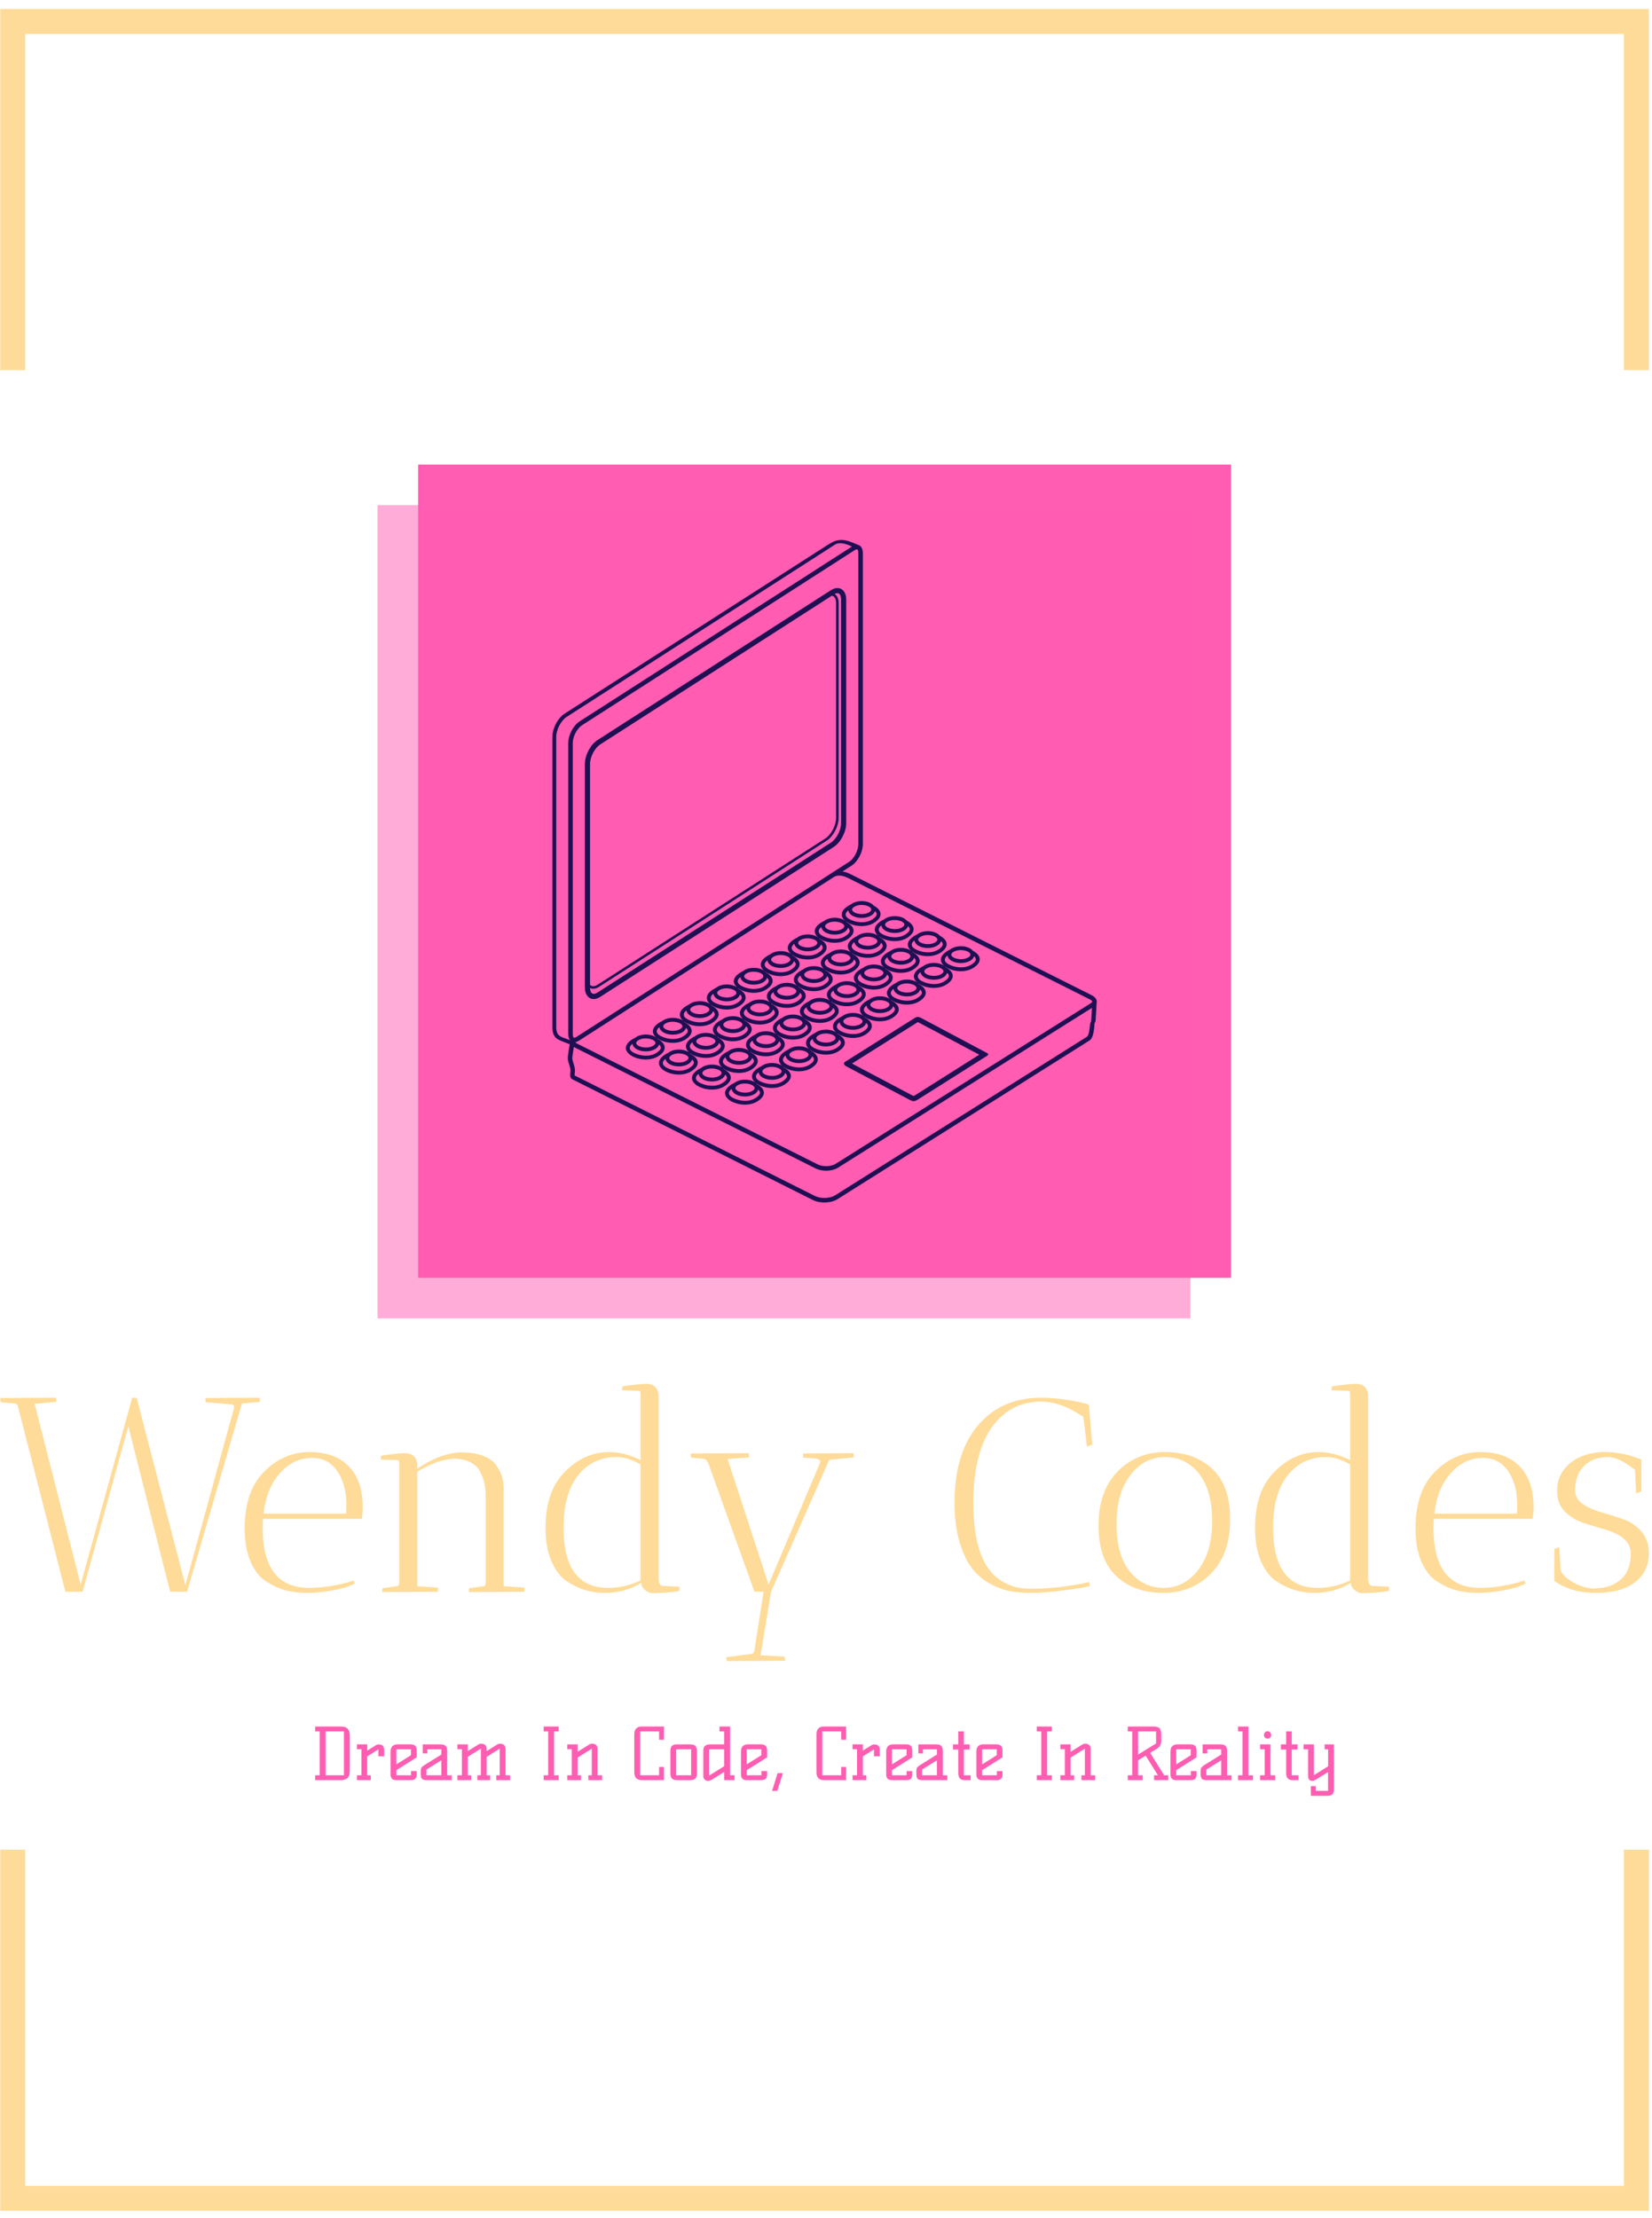 <svg xmlns="http://www.w3.org/2000/svg" version="1.1" xmlns:xlink="http://www.w3.org/1999/xlink" xmlns:svgjs="http://svgjs.dev/svgjs" width="1000" height="1342" viewBox="0 0 1000 1342"><g transform="matrix(1,0,0,1,-0.875,0.543)"><svg viewBox="0 0 184 247" data-background-color="#1f0f53" preserveAspectRatio="xMidYMid meet" height="1342" width="1000" xmlns="http://www.w3.org/2000/svg" xmlns:xlink="http://www.w3.org/1999/xlink"><g id="tight-bounds" transform="matrix(1,0,0,1,0.161,-0.1)"><svg viewBox="0 0 183.678 247.2" height="247.2" width="183.678"><g><svg></svg></g><g><svg viewBox="0 0 183.678 247.2" height="247.2" width="183.678"><g transform="matrix(1,0,0,1,0,47.215)"><svg viewBox="0 0 183.678 152.77" height="152.77" width="183.678"><g><svg viewBox="0 0 244.431 203.3" height="152.77" width="183.678"><g transform="matrix(1,0,0,1,0,142.252)"><svg viewBox="0 0 244.431 61.047" height="61.047" width="244.431"><g id="textblocktransform"><svg viewBox="0 0 244.431 61.047" height="61.047" width="244.431" id="textblock"><g><svg viewBox="0 0 244.431 41.081" height="41.081" width="244.431"><g transform="matrix(1,0,0,1,0,0)"><svg width="244.431" viewBox="0.75 -37.5 297.48 50" height="41.081" data-palette-color="#ffdb99"><path d="M0.75-34.95L10.8-35Q10.8-34.95 10.85-34.25L10.85-34.25 6.95-33.9 15.25-1.3 24.55-35 25.3-35 25.15-34.6 25.35-35 34.15-1.2 42.95-33.25Q42.95-33.75 42.5-33.8L42.5-33.8 37.8-34.2 37.75-34.95 47.55-35Q47.55-34.95 47.6-34.25L47.6-34.25 44.35-33.95 34.45 0 31.4 0 23.85-29.85 15.6 0 12.5 0 3.9-33.55Q3.75-33.9 3.4-33.95L3.4-33.95 0.8-34.2 0.75-34.95ZM48.1-11.5L48.1-11.5Q48.1-0.7 56.5-0.7L56.5-0.7Q58.7-0.7 61.2-1.18 63.7-1.65 64.4-2.05L64.4-2.05 64.75-1.55Q63.6-0.8 60.97-0.3 58.35 0.2 56.17 0.2 54 0.2 52.27-0.25 50.55-0.7 48.75-1.85 46.95-3 45.9-5.45 44.85-7.9 44.85-11.45L44.85-11.45Q44.85-18.05 48.25-21.55L48.25-21.55Q51.8-25.2 56.5-25.2 61.2-25.2 63.67-22.6 66.15-20 66.15-15.3L66.15-15.3Q66.15-14.3 66-13.15L66-13.15 48.15-13.15Q48.1-12.6 48.1-11.5ZM63.2-15.65L63.2-15.65Q63.2-19.4 61.55-21.78 59.9-24.15 57.05-24.15L57.05-24.15Q53.35-24.15 50.8-20.9L50.8-20.9Q48.75-18.35 48.25-14.1L48.25-14.1 63.15-14.1Q63.2-14.65 63.2-15.65ZM79.7 0L69.65 0.05 69.7-0.65 72.3-1Q72.75-1.05 72.75-1.7L72.75-1.7 72.75-23.35Q72.65-23.75 72.45-23.75L72.45-23.75 69.4-23.85 69.45-24.55Q72.6-25 73.7-25L73.7-25Q75.7-25 75.95-23.25L75.95-23.25 76-23.25 76-22.2Q80.1-25 83.85-25.15L83.85-25.15Q87.5-25.15 89.4-23.7L89.4-23.7Q90.25-23.05 90.92-21.68 91.6-20.3 91.6-18.4L91.6-18.4 91.6-1 95.35-0.75Q95.35-0.7 95.3 0L95.3 0 85.3 0.05Q85.3-0.4 85.35-0.65L85.35-0.65 87.95-1Q88.35-1.05 88.35-1.7L88.35-1.7 88.35-17.15Q88.35-19.15 87.82-20.55 87.3-21.95 86.65-22.6 86-23.25 85.05-23.6L85.05-23.6Q83.95-24 82.75-24L82.75-24Q79.75-23.95 76-21.65L76-21.65 76-1 79.75-0.75Q79.75-0.7 79.7 0L79.7 0ZM119.54-35.45L119.54-35.45 119.54-2.6Q119.54-1.05 120.34-1.05L120.34-1.05 123.34-0.9 123.29-0.15Q120.89 0.25 118.29 0.25L118.29 0.25Q117.74 0.2 117.12-0.3 116.49-0.8 116.39-1.6L116.39-1.6Q113.54 0.2 109.79 0.2L109.79 0.2Q106.14 0.2 103.04-1.85L103.04-1.85Q101.29-3 100.22-5.48 99.14-7.95 99.14-11.5L99.14-11.5Q99.14-18.05 102.49-21.5L102.49-21.5Q106.04-25.2 110.59-25.2L110.59-25.2Q113.39-25.2 116.29-23.75L116.29-23.75 116.29-35.7Q116.29-36.25 115.99-36.25L115.99-36.25 112.94-36.35 112.99-37.05Q116.14-37.5 117.32-37.5 118.49-37.5 119.02-36.85 119.54-36.2 119.54-35.45ZM110.44-0.7L110.44-0.7Q113.49-0.7 116.29-2.05L116.29-2.05 116.29-22.95Q114.09-24.3 111.94-24.3L111.94-24.3Q107.64-24.3 105.02-21 102.39-17.7 102.39-11.55L102.39-11.55Q102.39-0.7 110.44-0.7ZM142.39 12.45L131.84 12.5 131.74 11.8 136.39 11.2Q136.74 11.15 136.84 10.5L136.84 10.5 138.49 0 136.84 0 128.49-23.25 128.44-23.3Q128.19-23.9 127.64-24L127.64-24 125.39-24.2Q125.34-24.5 125.34-24.95L125.34-24.95 135.84-25Q135.84-24.95 135.89-24.25L135.89-24.25 131.99-23.95 139.39-1.3 148.69-23.3Q148.84-23.6 148.52-23.8 148.19-24 147.84-24.05L147.84-24.05 145.64-24.2Q145.59-24.5 145.59-24.95L145.59-24.95 154.74-25Q154.74-24.95 154.79-24.25L154.79-24.25 150.34-23.8 139.84 0 137.94 11.45 142.29 11.7Q142.39 12.4 142.39 12.45L142.39 12.45ZM188.59-34.3L188.59-34.3Q182.94-34.3 179.63-29.6 176.34-24.9 176.34-16L176.34-16Q176.34-5.2 181.28-2.05L181.28-2.05Q182.78-1.1 184.06-0.83 185.34-0.55 186.88-0.55L186.88-0.55Q191.84-0.55 197.24-1.75L197.24-1.75 197.38-1.05Q196.53-0.75 192.86-0.28 189.19 0.2 186.88 0.2 184.59 0.2 182.88-0.13 181.19-0.45 179.28-1.5 177.38-2.55 176.06-4.28 174.74-6 173.84-9 172.94-12 172.94-16L172.94-16Q172.94-24.85 176.99-29.8L176.99-29.8Q181.24-35 188.59-35L188.59-35Q190.84-35 193.46-34.58 196.09-34.15 197.19-33.75L197.19-33.75 197.78-26.55 196.84-26.2 196.19-31.55Q192.13-34.3 188.59-34.3ZM210.61 0.2Q205.38 0.2 202.16-2.8 198.93-5.8 198.93-11.98 198.93-18.15 202.36-21.68 205.78-25.2 210.98-25.2 216.18-25.2 219.43-22.2 222.68-19.2 222.68-13.03 222.68-6.85 219.26-3.33 215.83 0.2 210.61 0.2ZM210.93-24.3Q207.18-24.3 204.68-21.05 202.18-17.8 202.18-12.23 202.18-6.65 204.56-3.68 206.93-0.7 210.68-0.7 214.43-0.7 216.93-3.95 219.43-7.2 219.43-12.75 219.43-18.3 217.06-21.3 214.68-24.3 210.93-24.3ZM247.58-35.45L247.58-35.45 247.58-2.6Q247.58-1.05 248.38-1.05L248.38-1.05 251.38-0.9 251.33-0.15Q248.93 0.25 246.33 0.25L246.33 0.25Q245.78 0.2 245.16-0.3 244.53-0.8 244.43-1.6L244.43-1.6Q241.58 0.2 237.83 0.2L237.83 0.2Q234.18 0.2 231.08-1.85L231.08-1.85Q229.33-3 228.25-5.48 227.18-7.95 227.18-11.5L227.18-11.5Q227.18-18.05 230.53-21.5L230.53-21.5Q234.08-25.2 238.63-25.2L238.63-25.2Q241.43-25.2 244.33-23.75L244.33-23.75 244.33-35.7Q244.33-36.25 244.03-36.25L244.03-36.25 240.98-36.35 241.03-37.05Q244.18-37.5 245.36-37.5 246.53-37.5 247.06-36.85 247.58-36.2 247.58-35.45ZM238.48-0.7L238.48-0.7Q241.53-0.7 244.33-2.05L244.33-2.05 244.33-22.95Q242.13-24.3 239.98-24.3L239.98-24.3Q235.68-24.3 233.06-21 230.43-17.7 230.43-11.55L230.43-11.55Q230.43-0.7 238.48-0.7ZM259.38-11.5L259.38-11.5Q259.38-0.7 267.78-0.7L267.78-0.7Q269.98-0.7 272.48-1.18 274.98-1.65 275.68-2.05L275.68-2.05 276.03-1.55Q274.88-0.8 272.25-0.3 269.63 0.2 267.45 0.2 265.28 0.2 263.55-0.25 261.83-0.7 260.03-1.85 258.23-3 257.18-5.45 256.13-7.9 256.13-11.45L256.13-11.45Q256.13-18.05 259.53-21.55L259.53-21.55Q263.08-25.2 267.78-25.2 272.48-25.2 274.95-22.6 277.43-20 277.43-15.3L277.43-15.3Q277.43-14.3 277.28-13.15L277.28-13.15 259.43-13.15Q259.38-12.6 259.38-11.5ZM274.48-15.65L274.48-15.65Q274.48-19.4 272.83-21.78 271.18-24.15 268.33-24.15L268.33-24.15Q264.63-24.15 262.08-20.9L262.08-20.9Q260.03-18.35 259.53-14.1L259.53-14.1 274.43-14.1Q274.48-14.65 274.48-15.65ZM288.28-0.6L288.28-0.6Q288.57-0.6 288.88-0.65L288.88-0.65Q291.48-0.7 293.23-2.27 294.98-3.85 294.98-6.9L294.98-6.9Q294.98-9.9 290.28-11.25L290.28-11.25Q288.32-11.8 286.38-12.45 284.43-13.1 283.05-14.5 281.68-15.9 281.68-18.15L281.68-18.15Q281.68-21.35 284.13-23.28 286.57-25.2 290.32-25.2L290.32-25.2Q293.13-25.2 295.98-24.2L295.98-24.2 296.88-23.85 296.88-18.1 295.93-17.75 295.73-22Q292.82-24.3 290.88-24.3L290.88-24.3Q288.13-24.3 286.53-22.68 284.93-21.05 284.93-18.35L284.93-18.35Q284.93-16.8 286.3-15.85 287.68-14.9 289.63-14.35 291.57-13.8 293.53-13.13 295.48-12.45 296.85-10.93 298.23-9.4 298.23-6.95L298.23-6.95Q298.23-3.65 295.75-1.73 293.28 0.2 288.73 0.2 284.18 0.2 281.18-1.95L281.18-1.95 281.18-7.7 282.07-8.05 282.32-3.8Q283.03-2.5 284.85-1.55 286.68-0.6 288.28-0.6Z" opacity="1" transform="matrix(1,0,0,1,0,0)" fill="#ffdb99" class="wordmark-text-0" data-fill-palette-color="primary" id="text-0"></path></svg></g></svg></g><g transform="matrix(1,0,0,1,46.686,50.779)"><svg viewBox="0 0 151.059 10.268" height="10.268" width="151.059"><g transform="matrix(1,0,0,1,0,0)"><svg width="151.059" viewBox="3 -37.5 712.67 48.45" height="10.268" data-palette-color="#ff5db2"><path d="M3-37.5L20.65-37.5Q24.35-37.5 25.78-35.88 27.2-34.25 27.2-30.95L27.2-30.95 27.2-6.55Q27.2-3.1 25.6-1.55 24 0 20.65 0L20.65 0 3 0 3-3.4 6.15-3.4 6.15-34.1 3-34.1 3-37.5ZM23.1-3.4L23.1-34.1 10.25-34.1 10.25-3.4 23.1-3.4ZM47.35-25L47.35-25Q51.25-25 51.25-21.15L51.25-21.15 51.25-16.7 47.2-16.7 47.2-21.55 39.4-16.6 39.4-3.4 41.85-3.4 41.85 0 32.2 0 32.2-3.4 35.35-3.4 35.35-21.65 32.2-21.65 32.2-25.05 39.4-25.05 39.4-20.65 45.55-24.5Q46.35-25 47.35-25ZM55.75-3.65L55.75-20.1Q55.75-25.05 60.9-25.05L60.9-25.05 69.34-25.05Q71.8-25.05 72.9-24.1 74-23.15 74-20.6L74-20.6 74-15.95 59.75-6.95 59.75-3.4 70.05-3.4 70.05-6.3 74-6.3 74-3.65Q74-2.15 73.07-1.07 72.15 0 70 0L70 0 59.75 0Q57.6 0 56.67-1.07 55.75-2.15 55.75-3.65L55.75-3.65ZM59.75-21.6L59.75-11 70-17.45 70-21.6 59.75-21.6ZM95.34-3.4L98.49-3.4 98.49 0 81.09 0Q78.54 0 77.64-1L77.64-1Q76.84-1.9 76.84-4.4L76.84-4.4 76.84-6.25Q76.84-8.05 77.29-8.7L77.29-8.7Q77.94-9.65 80.24-11.05L80.24-11.05 91.24-17.9 91.24-21.6 81.44-21.6 81.44-18.7 78.24-18.7 78.24-25 90.74-25Q93.29-25 94.32-23.9 95.34-22.8 95.34-20.7L95.34-20.7 95.34-3.4ZM91.24-3.4L91.24-13.9 80.84-7.4 80.84-3.4 91.24-3.4ZM132.24-25.5L132.24-25.5Q136.14-25.5 136.14-21.65L136.14-21.65 136.14-3.4 139.34-3.4 139.34 0 129.69 0 129.69-3.4 132.09-3.4 132.09-22 122.94-16.3 122.94-3.4 125.39-3.4 125.39 0 116.44 0 116.44-3.4 118.84-3.4 118.89-3.6 118.89-22.05 109.69-16.3 109.69-3.4 112.14-3.4 112.14 0 102.49 0 102.49-3.4 105.64-3.4 105.64-21.65 102.49-21.65 102.49-25 109.69-25 109.69-20.25 117.24-25Q118.04-25.5 119.04-25.5L119.04-25.5Q122.94-25.5 122.94-21.65L122.94-21.65 122.94-20.3 130.44-25Q131.24-25.5 132.24-25.5ZM170.09-34.1L170.09-3.4 173.34-3.4 173.34 0 162.84 0 162.84-3.4 165.99-3.4 165.99-34.1 162.84-34.1 162.84-37.5 173.34-37.5 173.34-34.1 170.09-34.1ZM196.63-25.5L196.63-25.5Q200.53-25.5 200.53-21.65L200.53-21.65 200.53-3.4 203.73-3.4 203.73 0 194.08 0 194.08-3.4 196.48-3.4 196.48-22 186.53-15.75 186.53-3.4 188.98-3.4 188.98 0 179.33 0 179.33-3.4 182.48-3.4 182.48-21.65 179.33-21.65 179.33-25 186.53-25 186.53-19.8 194.83-25Q195.63-25.5 196.63-25.5ZM243.58-3.4L243.58-9.25 246.98-9.25 246.98 0 231.63 0Q227.43 0 226.53-3.3L226.53-3.3Q226.23-4.25 226.23-5.35L226.23-5.35 226.23-32.1Q226.23-35.75 228.78-37L228.78-37Q229.73-37.5 231.13-37.5L231.13-37.5 246.98-37.5 246.98-28.25 243.58-28.25 243.58-34.1 230.33-34.1 230.33-3.4 243.58-3.4ZM265.38 0L256.13 0Q253.58 0 252.53-1.18 251.48-2.35 251.48-4.45L251.48-4.45 251.48-20.55Q251.48-22.55 252.4-23.78 253.33-25 256.13-25L256.13-25 265.38-25Q268.13-25 269.08-23.78 270.03-22.55 270.03-20.55L270.03-20.55 270.03-4.45Q270.03-2.35 268.98-1.18 267.93 0 265.38 0L265.38 0ZM255.53-21.6L255.53-3.4 265.98-3.4 265.98-21.6 255.53-21.6ZM293.22-3.45L296.37-3.45 296.37 0 289.12 0 289.12-5.75 280.47-0.3Q278.92 0.5 277.55 0.5 276.17 0.5 275.35-0.5 274.52-1.5 274.52-2.8L274.52-2.8 274.52-20.3Q274.52-22.6 275.22-23.45L275.22-23.45Q276.42-25 279.02-25L279.02-25 289.12-25 289.12-34.1 285.82-34.1 285.82-37.5 293.22-37.5 293.22-3.45ZM289.12-9.75L289.12-21.6 278.52-21.6 278.52-3.15 289.12-9.75ZM300.87-3.65L300.87-20.1Q300.87-25.05 306.02-25.05L306.02-25.05 314.47-25.05Q316.92-25.05 318.02-24.1 319.12-23.15 319.12-20.6L319.12-20.6 319.12-15.95 304.87-6.95 304.87-3.4 315.17-3.4 315.17-6.3 319.12-6.3 319.12-3.65Q319.12-2.15 318.2-1.07 317.27 0 315.12 0L315.12 0 304.87 0Q302.72 0 301.8-1.07 300.87-2.15 300.87-3.65L300.87-3.65ZM304.87-21.6L304.87-11 315.12-17.45 315.12-21.6 304.87-21.6ZM330.17-4.9L326.27 7.5 322.62 7.5 326.47-4.9 330.17-4.9ZM371.01-3.4L371.01-9.25 374.41-9.25 374.41 0 359.06 0Q354.86 0 353.96-3.3L353.96-3.3Q353.66-4.25 353.66-5.35L353.66-5.35 353.66-32.1Q353.66-35.75 356.21-37L356.21-37Q357.16-37.5 358.56-37.5L358.56-37.5 374.41-37.5 374.41-28.25 371.01-28.25 371.01-34.1 357.76-34.1 357.76-3.4 371.01-3.4ZM394.06-25L394.06-25Q397.96-25 397.96-21.15L397.96-21.15 397.96-16.7 393.91-16.7 393.91-21.55 386.11-16.6 386.11-3.4 388.56-3.4 388.56 0 378.91 0 378.91-3.4 382.06-3.4 382.06-21.65 378.91-21.65 378.91-25.05 386.11-25.05 386.11-20.65 392.26-24.5Q393.06-25 394.06-25ZM402.46-3.65L402.46-20.1Q402.46-25.05 407.61-25.05L407.61-25.05 416.06-25.05Q418.51-25.05 419.61-24.1 420.71-23.15 420.71-20.6L420.71-20.6 420.71-15.95 406.46-6.95 406.46-3.4 416.76-3.4 416.76-6.3 420.71-6.3 420.71-3.65Q420.71-2.15 419.78-1.07 418.86 0 416.71 0L416.71 0 406.46 0Q404.31 0 403.38-1.07 402.46-2.15 402.46-3.65L402.46-3.65ZM406.46-21.6L406.46-11 416.71-17.45 416.71-21.6 406.46-21.6ZM442.06-3.4L445.21-3.4 445.21 0 427.81 0Q425.26 0 424.36-1L424.36-1Q423.56-1.9 423.56-4.4L423.56-4.4 423.56-6.25Q423.56-8.05 424.01-8.7L424.01-8.7Q424.66-9.65 426.96-11.05L426.96-11.05 437.96-17.9 437.96-21.6 428.16-21.6 428.16-18.7 424.96-18.7 424.96-25 437.46-25Q440.01-25 441.03-23.9 442.06-22.8 442.06-20.7L442.06-20.7 442.06-3.4ZM437.96-3.4L437.96-13.9 427.56-7.4 427.56-3.4 437.96-3.4ZM452.9-34.1L456.8-34.1 456.8-25 460.85-25 460.85-21.4 456.8-21.4 456.8-3.4 461.55-3.4 461.55 0 457.35 0Q455.1 0 454-1.18 452.9-2.35 452.9-5.2L452.9-5.2 452.9-21.4 449.2-21.4 449.2-25 452.9-25 452.9-34.1ZM465.55-3.65L465.55-20.1Q465.55-25.05 470.7-25.05L470.7-25.05 479.15-25.05Q481.6-25.05 482.7-24.1 483.8-23.15 483.8-20.6L483.8-20.6 483.8-15.95 469.55-6.95 469.55-3.4 479.85-3.4 479.85-6.3 483.8-6.3 483.8-3.65Q483.8-2.15 482.88-1.07 481.95 0 479.8 0L479.8 0 469.55 0Q467.4 0 466.48-1.07 465.55-2.15 465.55-3.65L465.55-3.65ZM469.55-21.6L469.55-11 479.8-17.45 479.8-21.6 469.55-21.6ZM515.05-34.1L515.05-3.4 518.3-3.4 518.3 0 507.8 0 507.8-3.4 510.95-3.4 510.95-34.1 507.8-34.1 507.8-37.5 518.3-37.5 518.3-34.1 515.05-34.1ZM541.59-25.5L541.59-25.5Q545.49-25.5 545.49-21.65L545.49-21.65 545.49-3.4 548.69-3.4 548.69 0 539.04 0 539.04-3.4 541.44-3.4 541.44-22 531.49-15.75 531.49-3.4 533.94-3.4 533.94 0 524.29 0 524.29-3.4 527.44-3.4 527.44-21.65 524.29-21.65 524.29-25 531.49-25 531.49-19.8 539.79-25Q540.59-25.5 541.59-25.5ZM596.94-3.4L599.74-3.4 599.74 0 589.84 0 589.84-3.4 592.54-3.4 583.99-17.15 578.69-13.9 578.69-3.4 581.94-3.4 581.94 0 571.44 0 571.44-3.4 574.59-3.4 574.59-34.1 571.44-34.1 571.44-37.5 589.29-37.5Q592.59-37.5 593.74-36.23 594.89-34.95 594.89-31.25L594.89-31.25 594.89-28.15Q594.89-26.25 594.54-25.15 594.19-24.05 593.29-23.18 592.39-22.3 590.89-21.4 589.39-20.5 587.09-19.1L587.09-19.1 596.94-3.4ZM578.69-34.1L578.69-17.9 591.24-25.65 591.24-34.1 578.69-34.1ZM601.33-3.65L601.33-20.1Q601.33-25.05 606.48-25.05L606.48-25.05 614.93-25.05Q617.38-25.05 618.48-24.1 619.58-23.15 619.58-20.6L619.58-20.6 619.58-15.95 605.33-6.95 605.33-3.4 615.63-3.4 615.63-6.3 619.58-6.3 619.58-3.65Q619.58-2.15 618.66-1.07 617.73 0 615.58 0L615.58 0 605.33 0Q603.18 0 602.26-1.07 601.33-2.15 601.33-3.65L601.33-3.65ZM605.33-21.6L605.33-11 615.58-17.45 615.58-21.6 605.33-21.6ZM640.93-3.4L644.08-3.4 644.08 0 626.68 0Q624.13 0 623.23-1L623.23-1Q622.43-1.9 622.43-4.4L622.43-4.4 622.43-6.25Q622.43-8.05 622.88-8.7L622.88-8.7Q623.53-9.65 625.83-11.05L625.83-11.05 636.83-17.9 636.83-21.6 627.03-21.6 627.03-18.7 623.83-18.7 623.83-25 636.33-25Q638.88-25 639.91-23.9 640.93-22.8 640.93-20.7L640.93-20.7 640.93-3.4ZM636.83-3.4L636.83-13.9 626.43-7.4 626.43-3.4 636.83-3.4ZM655.83-37.5L655.83-3.4 659.08-3.4 659.08 0 648.58 0 648.58-3.4 651.73-3.4 651.73-34.1 648.58-34.1 648.58-37.5 655.83-37.5ZM671.33-25L671.33-3.4 674.58-3.4 674.58 0 664.08 0 664.08-3.4 667.23-3.4 667.23-21.6 664.08-21.6 664.08-25 671.33-25ZM669.28-34.2Q670.33-34.2 671.05-33.43 671.78-32.65 671.78-31.58 671.78-30.5 671.05-29.78 670.33-29.05 669.25-29.05 668.18-29.05 667.45-29.78 666.73-30.5 666.73-31.58 666.73-32.65 667.48-33.43 668.23-34.2 669.28-34.2ZM682.27-34.1L686.17-34.1 686.17-25 690.22-25 690.22-21.4 686.17-21.4 686.17-3.4 690.92-3.4 690.92 0 686.72 0Q684.47 0 683.37-1.18 682.27-2.35 682.27-5.2L682.27-5.2 682.27-21.4 678.57-21.4 678.57-25 682.27-25 682.27-34.1ZM709.17-25L715.67-25 715.67 6.65Q715.67 8.75 714.65 9.85 713.62 10.95 711.07 10.95L711.07 10.95 699.52 10.95 699.52 4.15 702.92 4.15 702.92 7.5 711.57 7.5 711.57-5.65 702.77-0.2Q701.62 0.5 700.47 0.5L700.47 0.5Q699.32 0.5 698.47-0.28 697.62-1.05 697.62-2.75L697.62-2.75 697.62-21.6 694.42-21.6 694.42-25 701.67-25 701.67-3.45 711.62-9.7 711.62-21.6 709.17-21.6 709.17-25Z" opacity="1" transform="matrix(1,0,0,1,0,0)" fill="#ff5db2" class="slogan-text-1" data-fill-palette-color="secondary" id="text-1"></path></svg></g></svg></g></svg></g></svg></g><g transform="matrix(1,0,0,1,55.939,0)"><svg viewBox="0 0 132.554 132.554" height="132.554" width="132.554"><g><svg></svg></g><g id="icon-0"><svg viewBox="0 0 132.554 132.554" height="132.554" width="132.554"><g><rect width="120.526" height="120.526" x="6.014" y="6.014" fill="#ff5db2" data-fill-palette-color="accent"></rect><rect width="120.526" height="120.526" x="2.6645352591003757e-15" y="12.028" fill="#ff5db2" opacity="0.5" data-fill-palette-color="accent"></rect></g><g transform="matrix(1,0,0,1,25.922,17.183)"><svg viewBox="0 0 80.709 98.188" height="98.188" width="80.709"><g><svg xmlns="http://www.w3.org/2000/svg" xmlns:xlink="http://www.w3.org/1999/xlink" version="1.1" x="0" y="0" viewBox="28.156 1 231.054 281.092" enable-background="new 0 0 283.46 283.46" xml:space="preserve" height="98.188" width="80.709" class="icon-s-0" data-fill-palette-color="background" id="s-0"><g fill="#1f0f53" data-fill-palette-color="background"><path d="M212.914 218.849c-0.062-0.049-1.817-0.991-4.426-2.383h-0.001c-7.868-4.197-23.472-12.471-23.472-12.471-0.401-0.214-1.609-1.012-2.739-0.39l-20.438 12.863-9.492 5.976c-0.663 0.479-0.59 1.264 0.52 1.861l26.842 14.191c1.83 0.974 2.321 0.606 3.422 0.025l29.516-18.65C213.277 219.482 213.236 219.091 212.914 218.849zM181.962 236.682l-0.375 0.187c-0.336-0.039-0.549-0.13-0.86-0.295l-25.401-13.431 10.603-6.673 17.323-10.904c0.123 0.034 0.707 0.336 0.746 0.355l19.852 10.545 5.49 2.919L181.962 236.682z" fill="#1f0f53" data-fill-palette-color="background"></path><path d="M100.965 225.521c-0.133-0.165-0.287-0.325-0.462-0.477 2.75 2.162 8.358 3.058 12.113 0.693 4.292-2.699 2.988-5.654-0.198-7.294-0.134-0.166-0.288-0.325-0.462-0.478 2.75 2.162 8.358 3.059 12.114 0.695 1.148-0.724 1.896-1.464 2.314-2.189v-0.002c1.145-1.995-0.179-3.902-2.512-5.104-0.134-0.166-0.287-0.326-0.462-0.478 2.75 2.161 8.358 3.058 12.113 0.694 4.291-2.699 2.988-5.654-0.198-7.293-0.134-0.166-0.288-0.326-0.462-0.479 2.751 2.163 8.358 3.06 12.113 0.694 0.662-0.416 1.189-0.838 1.6-1.256v-0.004c2.244-2.318 0.897-4.646-1.798-6.035-0.134-0.164-0.288-0.324-0.462-0.476 2.751 2.162 8.357 3.058 12.113 0.694 4.291-2.7 2.988-5.655-0.197-7.295-0.134-0.165-0.289-0.325-0.463-0.478 2.751 2.162 8.357 3.058 12.113 0.694 4.291-2.7 2.988-5.653-0.197-7.294-0.135-0.166-0.289-0.326-0.463-0.478 2.751 2.162 8.357 3.059 12.113 0.694 4.291-2.7 2.988-5.653-0.197-7.294-0.135-0.167-0.289-0.326-0.463-0.479 2.752 2.162 8.359 3.059 12.113 0.695 4.291-2.699 2.987-5.654-0.197-7.294-0.348-0.434-0.836-0.821-1.452-1.131-2.249-1.13-5.647-1.031-7.71 0.267-0.201 0.127-0.385 0.262-0.547 0.399-0.387 0.168-0.76 0.362-1.115 0.587-3.541 2.229-3.273 4.629-1.281 6.321-0.236-0.183-0.504-0.349-0.799-0.497-2.25-1.13-5.648-1.032-7.711 0.266-0.202 0.127-0.385 0.262-0.547 0.4-0.387 0.167-0.76 0.361-1.116 0.586-3.54 2.229-3.272 4.629-1.28 6.32-0.236-0.182-0.503-0.349-0.799-0.496-2.25-1.129-5.648-1.031-7.712 0.266-0.201 0.127-0.384 0.262-0.547 0.398-0.386 0.168-0.759 0.363-1.115 0.589-3.54 2.228-3.272 4.629-1.28 6.321-0.235-0.183-0.502-0.35-0.799-0.498-2.25-1.129-5.648-1.031-7.712 0.268-0.202 0.126-0.384 0.26-0.547 0.398-0.386 0.166-0.759 0.361-1.116 0.586-3.539 2.229-3.271 4.629-1.281 6.322-0.234-0.183-0.502-0.35-0.797-0.498-2.25-1.13-5.649-1.031-7.711 0.268-0.201 0.126-0.383 0.26-0.547 0.398-0.385 0.168-0.758 0.362-1.116 0.586-3.265 2.056-3.291 4.258-1.712 5.916h0.001c0.132 0.14 0.276 0.274 0.431 0.405-0.187-0.144-0.392-0.276-0.616-0.405h-0.009c-0.057-0.031-0.115-0.062-0.175-0.092-2.144-1.076-5.331-1.037-7.411 0.092h-0.001c-0.102 0.057-0.202 0.114-0.298 0.176-0.202 0.125-0.383 0.26-0.547 0.398-0.385 0.167-0.758 0.363-1.116 0.588-3.54 2.228-3.272 4.627-1.28 6.319-0.236-0.183-0.502-0.349-0.799-0.497-2.25-1.129-5.648-1.031-7.711 0.268-0.202 0.127-0.383 0.261-0.547 0.399-0.385 0.167-0.759 0.362-1.116 0.586-2.684 1.688-3.179 3.478-2.394 4.983l0 0c0.25 0.479 0.631 0.929 1.112 1.338-0.235-0.182-0.502-0.348-0.798-0.497-2.25-1.13-5.648-1.032-7.711 0.267-0.202 0.127-0.384 0.26-0.547 0.399-0.386 0.167-0.759 0.362-1.115 0.586-3.542 2.229-3.273 4.629-1.282 6.321-0.235-0.182-0.502-0.348-0.799-0.497-2.25-1.13-5.649-1.032-7.711 0.268-0.202 0.126-0.384 0.261-0.547 0.399-0.386 0.166-0.759 0.361-1.115 0.586-8.295 5.22 4.316 11.392 11.022 7.171C105.455 230.117 104.152 227.16 100.965 225.521zM184.3 169.429c3.254-2.049 9.603 0.265 6.412 2.271C187.458 173.748 181.11 171.435 184.3 169.429zM181.824 170.927c0.148 0.936 0.858 1.826 2.049 2.424 2.25 1.13 5.648 1.031 7.711-0.268 0.845-0.53 1.349-1.182 1.541-1.856 1.246 1.082 1.017 2.194-1.205 3.592-2.778 1.748-6.687 1.318-9.443-0.065C180.096 173.559 180.335 172.056 181.824 170.927zM172.847 176.505c3.255-2.047 9.604 0.265 6.412 2.271C176.005 180.824 169.656 178.512 172.847 176.505zM170.371 178.003c0.148 0.936 0.858 1.826 2.049 2.425 2.25 1.128 5.648 1.03 7.711-0.267 0.845-0.531 1.349-1.184 1.543-1.858 1.244 1.082 1.015 2.194-1.207 3.593-2.778 1.748-6.687 1.316-9.442-0.064C168.643 180.635 168.882 179.132 170.371 178.003zM161.393 183.582c3.255-2.047 9.604 0.266 6.414 2.271C164.553 187.901 158.203 185.589 161.393 183.582zM158.917 185.082c0.148 0.935 0.858 1.824 2.049 2.422 2.25 1.129 5.648 1.031 7.712-0.267 0.844-0.53 1.348-1.183 1.542-1.858 1.244 1.084 1.015 2.195-1.206 3.594-2.779 1.749-6.688 1.318-9.444-0.065C157.188 187.71 157.43 186.208 158.917 185.082zM149.939 190.658c3.255-2.048 9.604 0.266 6.414 2.271C153.1 194.978 146.75 192.666 149.939 190.658zM147.464 192.156c0.148 0.936 0.858 1.827 2.049 2.424 2.25 1.129 5.648 1.031 7.712-0.267 0.844-0.53 1.349-1.183 1.542-1.856 1.243 1.082 1.016 2.194-1.207 3.592-2.777 1.748-6.686 1.318-9.443-0.065C145.734 194.789 145.977 193.285 147.464 192.156zM138.487 197.734c3.253-2.048 9.603 0.266 6.414 2.271C141.646 202.055 135.297 199.742 138.487 197.734zM136.011 199.233c0.149 0.937 0.859 1.826 2.049 2.423 2.25 1.131 5.648 1.032 7.712-0.267 0.845-0.53 1.349-1.183 1.542-1.856 1.243 1.082 1.016 2.194-1.208 3.592-0.067 0.043-0.137 0.086-0.206 0.127h-0.001c-2.63 1.522-6.186 1.195-8.84 0.002v-0.006c-0.135-0.062-0.266-0.123-0.396-0.188C134.282 201.864 134.523 200.361 136.011 199.233zM127.033 204.812c3.254-2.048 9.604 0.266 6.414 2.271C130.192 209.13 123.844 206.818 127.033 204.812zM124.558 206.311c0.149 0.935 0.859 1.825 2.049 2.423 2.25 1.129 5.648 1.031 7.711-0.268 0.844-0.529 1.348-1.182 1.542-1.856 1.245 1.082 1.014 2.195-1.207 3.593-2.778 1.748-6.685 1.318-9.443-0.065C122.829 208.94 123.07 207.438 124.558 206.311zM115.58 211.888c3.254-2.049 9.603 0.265 6.414 2.271C118.74 216.208 112.39 213.895 115.58 211.888zM113.104 213.387c0.149 0.935 0.858 1.825 2.049 2.423 0.642 0.322 1.376 0.545 2.147 0.663v0.005c0.951 0.15 1.957 0.15 2.909-0.001h0.029c0.972-0.154 1.886-0.467 2.626-0.935 0.844-0.53 1.348-1.182 1.542-1.857 0.994 0.865 1.047 1.749-0.104 2.785H124.3c-0.289 0.259-0.655 0.527-1.1 0.809-2.778 1.748-6.686 1.318-9.444-0.064-0.47-0.236-0.837-0.484-1.113-0.739h-0.001C111.519 215.438 111.91 214.292 113.104 213.387zM104.127 218.964c3.254-2.047 9.603 0.266 6.414 2.271C107.287 223.285 100.937 220.971 104.127 218.964zM101.651 220.462c0.149 0.937 0.859 1.826 2.049 2.425 2.25 1.13 5.648 1.03 7.711-0.267 0.844-0.531 1.348-1.184 1.542-1.857 1.245 1.082 1.014 2.193-1.207 3.592-2.778 1.748-6.686 1.318-9.444-0.064C99.922 223.095 100.163 221.591 101.651 220.462zM92.674 226.041c3.254-2.047 9.603 0.266 6.414 2.271C95.833 230.36 89.483 228.048 92.674 226.041zM100.293 231.432c-2.777 1.748-6.686 1.317-9.443-0.065-2.38-1.195-2.14-2.697-0.652-3.826 0.149 0.936 0.859 1.826 2.049 2.424 2.25 1.129 5.648 1.031 7.711-0.267 0.844-0.532 1.347-1.184 1.542-1.858C102.744 228.921 102.515 230.033 100.293 231.432z" fill="#1f0f53" data-fill-palette-color="background"></path><path d="M75.834 216.479L75.834 216.479c0 0 0-0.001 0-0.002s0-0.001 0-0.002l0 0c0.049-1.468-1.145-2.798-2.929-3.716-0.134-0.166-0.288-0.326-0.462-0.479 2.75 2.162 8.358 3.059 12.114 0.694 4.291-2.699 2.987-5.654-0.198-7.294-0.133-0.166-0.288-0.326-0.462-0.477 2.75 2.162 8.358 3.058 12.113 0.693 1.388-0.873 2.19-1.771 2.533-2.646 0.719-1.826-0.575-3.539-2.731-4.647-0.134-0.166-0.288-0.327-0.462-0.478 2.75 2.162 8.358 3.058 12.113 0.694 4.291-2.7 2.988-5.655-0.198-7.294-0.133-0.167-0.288-0.326-0.462-0.479 2.751 2.162 8.358 3.059 12.114 0.695 4.291-2.701 2.988-5.654-0.199-7.295-0.133-0.166-0.287-0.326-0.462-0.478 2.751 2.163 8.358 3.059 12.114 0.694 4.291-2.699 2.988-5.653-0.198-7.295-0.134-0.166-0.288-0.324-0.463-0.477 2.751 2.161 8.358 3.059 12.114 0.695 4.29-2.701 2.987-5.655-0.198-7.295-0.133-0.166-0.288-0.325-0.463-0.478 2.751 2.162 8.358 3.058 12.114 0.694 4.29-2.7 2.987-5.654-0.198-7.295-0.134-0.165-0.289-0.325-0.463-0.478 2.752 2.162 8.358 3.058 12.114 0.695 4.29-2.7 2.987-5.655-0.198-7.295-0.348-0.433-0.835-0.82-1.451-1.13-2.25-1.129-5.647-1.031-7.711 0.267-0.201 0.127-0.384 0.261-0.547 0.4-0.387 0.165-0.76 0.36-1.115 0.586-3.541 2.228-3.272 4.628-1.281 6.321-0.235-0.183-0.502-0.351-0.799-0.498-2.25-1.129-5.647-1.03-7.711 0.267-0.201 0.127-0.385 0.261-0.547 0.399-0.387 0.168-0.76 0.361-1.115 0.586-3.541 2.229-3.272 4.629-1.28 6.322-0.236-0.182-0.503-0.35-0.799-0.498-2.251-1.129-5.649-1.031-7.712 0.268-0.202 0.126-0.383 0.261-0.547 0.398-0.386 0.168-0.759 0.362-1.115 0.588-3.54 2.228-3.272 4.627-1.281 6.32-0.236-0.182-0.502-0.35-0.799-0.498-2.25-1.129-5.649-1.031-7.711 0.268-0.202 0.127-0.384 0.261-0.547 0.398-0.386 0.168-0.758 0.363-1.116 0.588-3.54 2.227-3.272 4.629-1.281 6.32-0.235-0.182-0.502-0.35-0.799-0.498-2.25-1.129-5.649-1.031-7.711 0.268-0.202 0.127-0.383 0.261-0.547 0.398-0.385 0.168-0.758 0.363-1.115 0.588-3.541 2.227-3.273 4.628-1.281 6.32-0.235-0.182-0.502-0.348-0.799-0.497-2.25-1.13-5.649-1.031-7.711 0.267-0.202 0.127-0.384 0.262-0.547 0.399-0.386 0.168-0.759 0.362-1.116 0.587-3.54 2.229-3.272 4.629-1.281 6.32-0.235-0.182-0.502-0.348-0.799-0.497-2.25-1.13-5.648-1.031-7.711 0.267-0.202 0.127-0.384 0.262-0.547 0.4-0.386 0.167-0.759 0.361-1.115 0.586-2.42 1.521-3.061 3.127-2.587 4.527v0.002c0.219 0.648 0.676 1.256 1.307 1.791-0.236-0.182-0.503-0.348-0.799-0.496-2.25-1.131-5.648-1.031-7.711 0.267-0.201 0.127-0.383 0.261-0.546 0.399-0.386 0.166-0.759 0.361-1.115 0.586-3.54 2.229-3.273 4.629-1.281 6.32-0.236-0.182-0.502-0.349-0.799-0.496-2.25-1.129-5.649-1.031-7.711 0.267-0.202 0.127-0.384 0.261-0.547 0.399-0.386 0.168-0.759 0.361-1.116 0.586-1.895 1.191-2.699 2.435-2.731 3.594l0 0c0 0.001 0 0.001 0 0.001 0 0.001 0 0.001 0 0.001-0.103 3.904 8.583 6.83 13.755 3.576C74.987 218.869 75.792 217.634 75.834 216.479zM156.239 156.667c3.255-2.049 9.604 0.265 6.413 2.271C159.398 160.986 153.05 158.673 156.239 156.667zM153.764 158.166c0.149 0.936 0.858 1.826 2.049 2.424 2.25 1.129 5.647 1.031 7.711-0.268 0.845-0.529 1.349-1.182 1.542-1.857 1.245 1.082 1.016 2.195-1.206 3.594-2.778 1.748-6.687 1.318-9.442-0.066C152.035 160.796 152.275 159.294 153.764 158.166zM144.787 163.744c3.254-2.049 9.603 0.264 6.412 2.271C147.945 168.063 141.596 165.75 144.787 163.744zM142.311 165.242c0.149 0.936 0.858 1.826 2.049 2.424 2.249 1.129 5.647 1.03 7.711-0.268 0.845-0.531 1.349-1.182 1.542-1.857 1.245 1.082 1.016 2.195-1.207 3.594-2.777 1.748-6.685 1.318-9.443-0.065C140.581 167.873 140.822 166.371 142.311 165.242zM133.333 170.82c3.254-2.048 9.603 0.266 6.414 2.271C136.492 175.14 130.143 172.826 133.333 170.82zM130.856 172.318c0.15 0.936 0.859 1.826 2.049 2.424 2.25 1.129 5.649 1.03 7.711-0.267 0.844-0.531 1.348-1.183 1.542-1.856 1.245 1.08 1.015 2.193-1.207 3.592-2.777 1.748-6.685 1.317-9.443-0.065C129.127 174.951 129.369 173.447 130.856 172.318zM121.879 177.896c3.254-2.048 9.604 0.266 6.414 2.271C125.039 182.216 118.69 179.903 121.879 177.896zM119.404 179.396c0.149 0.936 0.859 1.826 2.049 2.423 2.25 1.13 5.649 1.031 7.711-0.266 0.844-0.532 1.347-1.183 1.542-1.859 1.244 1.083 1.015 2.196-1.208 3.595-2.777 1.748-6.685 1.316-9.443-0.065C117.674 182.026 117.916 180.523 119.404 179.396zM110.426 184.973c3.254-2.047 9.604 0.267 6.414 2.272C113.585 189.292 107.237 186.979 110.426 184.973zM107.95 186.473c0.149 0.935 0.859 1.825 2.049 2.422 2.25 1.13 5.649 1.032 7.711-0.267 0.844-0.53 1.348-1.183 1.542-1.857 1.245 1.083 1.015 2.195-1.207 3.593-2.777 1.748-6.685 1.318-9.444-0.065C106.221 189.104 106.462 187.6 107.95 186.473zM98.973 192.05c3.254-2.049 9.604 0.265 6.414 2.271C102.132 196.369 95.783 194.057 98.973 192.05zM96.497 193.548c0.149 0.936 0.859 1.826 2.049 2.424 2.25 1.129 5.648 1.031 7.711-0.268 0.844-0.529 1.348-1.182 1.542-1.857 1.245 1.083 1.016 2.195-1.207 3.594-2.778 1.748-6.685 1.318-9.444-0.066C94.768 196.179 95.009 194.677 96.497 193.548zM87.52 199.126c3.254-2.047 9.603 0.266 6.414 2.271C90.679 203.446 84.33 201.132 87.52 199.126zM85.044 200.625c0.149 0.936 0.858 1.826 2.049 2.424 0.148 0.074 0.301 0.145 0.459 0.207h0.001c1.894 0.768 4.406 0.765 6.3 0.002h0.008c0.336-0.135 0.652-0.293 0.942-0.477 0.844-0.529 1.348-1.182 1.542-1.857 0.845 0.736 1.01 1.484 0.333 2.33h-0.002c-0.319 0.396-0.827 0.815-1.538 1.264-2.778 1.748-6.686 1.318-9.444-0.064-0.744-0.375-1.231-0.777-1.505-1.195h-0.002C83.59 202.351 84.022 201.4 85.044 200.625zM76.066 206.203c3.255-2.049 9.604 0.266 6.414 2.271C79.226 210.522 72.876 208.21 76.066 206.203zM73.59 207.701c0.149 0.936 0.859 1.826 2.049 2.424 2.25 1.129 5.649 1.031 7.711-0.267 0.844-0.53 1.348-1.183 1.542-1.856 1.244 1.082 1.014 2.194-1.207 3.593-2.778 1.747-6.686 1.317-9.443-0.066C71.862 210.332 72.103 208.83 73.59 207.701zM64.613 213.279c3.254-2.048 9.603 0.266 6.414 2.272C67.772 217.599 61.423 215.287 64.613 213.279zM72.233 218.669c-2.778 1.748-6.686 1.318-9.444-0.065-1.301-0.651-1.819-1.397-1.778-2.125 0.034-0.601 0.453-1.188 1.126-1.701 0.097 0.607 0.429 1.195 0.976 1.699h0.004c0.296 0.271 0.653 0.517 1.069 0.726 2.25 1.129 5.648 1.031 7.711-0.268 0.228-0.145 0.431-0.296 0.611-0.457h0.002c0.482-0.43 0.788-0.908 0.93-1.4 0.522 0.454 0.785 0.914 0.749 1.398C74.139 217.145 73.521 217.859 72.233 218.669z" fill="#1f0f53" data-fill-palette-color="background"></path><path d="M48.469 194.861l99.071-63.585c3.004-1.928 5.336-6.408 5.336-10.122V26.256c0-4.062-2.979-6.185-6.514-3.917L47.292 85.925c-3.005 1.928-5.335 6.408-5.335 10.123v94.898C41.957 195.007 44.936 197.13 48.469 194.861zM150.695 26.257v94.897c0 3.027-1.998 6.789-4.332 8.287l-99.071 63.585c-1.729 1.111-3.045 0.64-3.154-1.915 1.057 0.526 2.468 0.363 3.854-0.525l96.595-61.998c2.838-1.821 5.086-6.122 5.086-9.663v-91.08c0-1.836-0.639-3.258-1.725-3.908C149.546 23.115 150.695 23.785 150.695 26.257zM44.137 96.047c0-3.027 1.999-6.789 4.333-8.287l98.296-63.088c1.049 0.158 1.817 1.162 1.817 3.173v91.08c0 3.199-2.08 7.14-4.584 8.746l-96.596 61.999c-1.433 0.92-2.598 0.826-3.267 0.076V96.047L44.137 96.047z" fill="#1f0f53" data-fill-palette-color="background"></path><path d="M259.21 196.714c-0.058-0.943-0.787-1.871-2.188-2.574l-101.926-51.153c-1.518-0.789-2.762-1.181-3.83-1.306l3.898-2.503c2.631-1.688 4.775-5.767 4.775-9.097V6.695c0-1.959-0.725-3.167-1.824-3.51-3.615-1.459-6.951-3.31-10.964-1.305l-1.899 1.071L33.366 74.688c-2.921 1.875-5.21 6.265-5.21 9.892v123.402c0.183 4.885 2.62 5.023 6.249 6.547l1.136 0.449c-0.086 0.438-0.18 0.941-0.275 1.495h-0.001c-0.198 1.149-0.402 2.498-0.544 3.882-0.226 2.188 1.297 3.982 1.084 6.205l-0.117 1.076c-0.077 0.963 0.144 1.812 1.066 2.257l101.939 51.136c3.064 1.538 7.706 1.4 10.508-0.361l49.495-31.151 57.479-36.177c1.797-1.131 1.963-5.547 2.137-7.42 0.514-0.532 0.451-1.614 0.451-1.614l0.421-7.106L259.21 196.714zM158.02 6.695v123.386c0 2.724-1.853 6.169-3.892 7.479L51.765 203.257l-13.276 8.521c-1.097 0.704-1.675 0.729-1.675-1.273v-7.246V87.12c0-2.724 1.852-6.169 3.891-7.478l115.64-74.221C157.441 4.718 158.02 4.694 158.02 6.695zM34.891 87.12v116.14 7.247c0 1.201 0.272 2.119 0.737 2.729l-1.419-0.542c-2.491-0.947-4.283-1.152-4.418-4.744v-4.69l0 0V84.58c0-3.112 2.04-6.964 4.458-8.516l113.94-73.132c2.03-1.166 4.645-0.27 7.116 0.872L39.666 78.024C37.036 79.711 34.891 83.79 34.891 87.12zM256.93 204.108l-0.104 1.085c-0.031 0.161-0.07 0.326-0.107 0.389-0.211 0.348-0.248 0.314-0.336 0.768-0.119 1.523-0.395 4.513-1.23 5.363l-60.066 37.804v0.001l-46.907 29.523c-2.194 1.381-6.117 1.527-8.621 0.271L37.608 228.205c-0.008-0.024-0.028-0.127-0.005-0.416l0.114-1.043c0.118-1.227-0.172-2.312-0.484-3.301l-0.114-0.354-0.376-1.279c-0.1-0.436-0.152-0.854-0.111-1.26 0.151-1.465 0.373-2.893 0.582-4.069l0 0c0.023-0.133 0.047-0.262 0.07-0.387 0.206 0.136 0.425 0.264 0.654 0.383h0.004c0.018 0.009 0.036 0.019 0.055 0.026l101.932 51.156c2.746 1.379 6.98 1.236 9.438-0.31l107.805-67.834L256.93 204.108zM256.507 197.664l-108.166 68.062c-1.848 1.163-5.363 1.314-7.548 0.217L38.86 214.789c-0.417-0.209-0.696-0.389-0.97-0.632l0.581-0.233 0.37-0.15c0.224-0.104 0.454-0.227 0.687-0.375l108.409-69.578c1.527-0.619 3.213-0.718 6.287 0.881l101.939 51.158C257.708 196.635 257.477 197.055 256.507 197.664z" fill="#1f0f53" data-fill-palette-color="background"></path><path d="M149.355 210.671c-0.134-0.166-0.287-0.324-0.463-0.477 2.752 2.162 8.359 3.059 12.113 0.694 4.293-2.699 2.988-5.654-0.197-7.294-0.096-0.119-0.203-0.235-0.319-0.346v-0.002c-0.046-0.045-0.094-0.088-0.143-0.131 0.054 0.043 0.11 0.086 0.167 0.133h0.008c2.809 2.065 8.262 2.877 11.939 0.562 0.297-0.186 0.566-0.375 0.812-0.562l0 0c3.288-2.539 1.953-5.205-1.013-6.729-0.133-0.166-0.286-0.326-0.461-0.478 2.75 2.162 8.357 3.058 12.113 0.693 4.291-2.699 2.986-5.654-0.199-7.294-0.133-0.166-0.287-0.326-0.461-0.478 2.75 2.162 8.357 3.059 12.113 0.695 4.29-2.701 2.988-5.654-0.197-7.295-0.135-0.166-0.289-0.326-0.463-0.477 2.75 2.16 8.357 3.057 12.113 0.693 4.291-2.699 2.988-5.654-0.197-7.295-0.349-0.432-0.836-0.82-1.453-1.13-2.248-1.13-5.647-1.03-7.711 0.267-0.201 0.127-0.383 0.262-0.547 0.399-0.385 0.167-0.759 0.362-1.115 0.587-3.539 2.229-3.271 4.629-1.28 6.321-0.236-0.183-0.502-0.349-0.8-0.498-2.25-1.129-5.647-1.03-7.711 0.269-0.2 0.125-0.383 0.26-0.547 0.398-0.385 0.167-0.758 0.362-1.115 0.586-3.541 2.229-3.271 4.629-1.28 6.321-0.235-0.183-0.502-0.349-0.799-0.497-2.249-1.129-5.648-1.031-7.712 0.268-0.2 0.125-0.383 0.26-0.547 0.398-0.385 0.167-0.76 0.361-1.114 0.587-3.541 2.228-3.272 4.628-1.281 6.319-0.235-0.18-0.502-0.348-0.799-0.496-2.25-1.129-5.647-1.031-7.711 0.267-0.202 0.127-0.384 0.261-0.548 0.4-0.385 0.167-0.76 0.36-1.114 0.586-3.54 2.228-3.272 4.628-1.281 6.319-0.235-0.182-0.502-0.348-0.799-0.496-2.25-1.129-5.647-1.031-7.711 0.268-0.202 0.126-0.384 0.26-0.547 0.398-0.082 0.035-0.161 0.072-0.24 0.115h-0.012c-0.298 0.139-0.586 0.297-0.863 0.473-3.54 2.227-3.272 4.628-1.28 6.32-0.236-0.183-0.502-0.35-0.8-0.498-2.25-1.129-5.649-1.031-7.711 0.268-0.202 0.127-0.385 0.261-0.547 0.398-0.387 0.168-0.759 0.362-1.116 0.588-3.111 1.957-3.282 4.049-1.925 5.677l0 0c0.187 0.225 0.402 0.438 0.643 0.645-0.235-0.182-0.502-0.349-0.799-0.497-0.105-0.054-0.213-0.104-0.323-0.146v-0.004c-1.952-0.842-4.613-0.84-6.567-0.002h-0.017c-0.284 0.121-0.553 0.262-0.803 0.418-0.202 0.128-0.384 0.262-0.547 0.4-0.386 0.168-0.76 0.361-1.116 0.586-3.54 2.228-3.273 4.629-1.282 6.321-0.235-0.183-0.502-0.349-0.799-0.497-2.25-1.13-5.648-1.031-7.71 0.268-0.202 0.125-0.385 0.261-0.547 0.398-0.386 0.167-0.759 0.362-1.115 0.586-3.541 2.229-3.272 4.629-1.281 6.322-0.236-0.182-0.503-0.35-0.799-0.498-2.25-1.129-5.648-1.03-7.71 0.268-0.202 0.127-0.384 0.26-0.547 0.399-0.386 0.166-0.759 0.36-1.115 0.585-8.296 5.221 4.316 11.393 11.023 7.173 4.291-2.7 2.988-5.655-0.198-7.294-0.134-0.166-0.288-0.326-0.462-0.479 2.751 2.162 8.358 3.059 12.113 0.695 4.292-2.699 2.989-5.654-0.198-7.295-0.134-0.166-0.288-0.326-0.462-0.477 2.751 2.162 8.358 3.058 12.114 0.693 4.291-2.699 2.988-5.653-0.198-7.295-0.134-0.166-0.288-0.326-0.462-0.477 2.751 2.162 8.358 3.059 12.112 0.695 0.779-0.49 1.375-0.989 1.807-1.491h0.004C153.309 214.233 151.96 212.013 149.355 210.671zM198.33 175.81c3.254-2.048 9.604 0.266 6.414 2.271C201.489 180.128 195.141 177.816 198.33 175.81zM195.854 177.308c0.149 0.936 0.858 1.826 2.05 2.424 2.249 1.129 5.648 1.031 7.711-0.268 0.846-0.529 1.348-1.183 1.543-1.856 1.243 1.082 1.014 2.195-1.207 3.593-2.777 1.747-6.687 1.317-9.443-0.065C194.125 179.939 194.367 178.437 195.854 177.308zM186.876 182.886c3.254-2.049 9.604 0.265 6.414 2.271C190.037 187.207 183.687 184.893 186.876 182.886zM184.4 184.385c0.15 0.935 0.859 1.825 2.049 2.423 2.25 1.129 5.649 1.031 7.713-0.266 0.844-0.531 1.348-1.185 1.541-1.859 1.244 1.083 1.014 2.195-1.207 3.595-2.776 1.747-6.686 1.318-9.442-0.065C182.671 187.016 182.914 185.513 184.4 184.385zM175.423 189.962c3.255-2.047 9.604 0.266 6.414 2.271C178.582 194.282 172.233 191.97 175.423 189.962zM172.947 191.46c0.149 0.937 0.859 1.826 2.049 2.425 2.25 1.129 5.648 1.03 7.711-0.269 0.844-0.529 1.35-1.182 1.543-1.856 1.244 1.083 1.016 2.196-1.207 3.593-2.776 1.748-6.686 1.318-9.442-0.064C171.219 194.093 171.458 192.589 172.947 191.46zM163.971 197.039c3.254-2.047 9.603 0.266 6.413 2.271C167.128 201.358 160.78 199.046 163.971 197.039zM161.494 198.539c0.149 0.935 0.859 1.825 2.049 2.422 2.25 1.129 5.648 1.031 7.711-0.267 0.846-0.53 1.349-1.182 1.543-1.856 1.244 1.082 1.015 2.193-1.207 3.593-0.58 0.364-1.211 0.636-1.868 0.819v0.002c-1.644 0.465-3.462 0.406-5.138 0l0 0c-0.867-0.211-1.693-0.516-2.438-0.889C159.766 201.167 160.005 199.666 161.494 198.539zM152.518 204.117c3.254-2.05 9.603 0.264 6.413 2.271C155.675 208.436 149.328 206.123 152.518 204.117zM150.041 205.614c0.148 0.935 0.859 1.826 2.049 2.423 2.25 1.131 5.648 1.032 7.711-0.267 0.845-0.53 1.349-1.183 1.544-1.856 1.243 1.082 1.015 2.194-1.207 3.592-2.777 1.748-6.687 1.318-9.443-0.065C148.312 208.246 148.553 206.744 150.041 205.614zM106.704 232.421c3.254-2.047 9.603 0.266 6.413 2.272C109.864 236.742 103.515 234.429 106.704 232.421zM115.53 234.219c1.245 1.083 1.015 2.196-1.207 3.594-2.778 1.748-6.687 1.317-9.444-0.065-2.381-1.195-2.14-2.697-0.652-3.826 0.149 0.936 0.859 1.826 2.049 2.424 2.25 1.129 5.648 1.031 7.71-0.266C114.832 235.546 115.335 234.896 115.53 234.219zM118.157 225.346c3.254-2.048 9.603 0.265 6.414 2.271C121.317 229.666 114.968 227.353 118.157 225.346zM126.983 227.143c1.245 1.083 1.015 2.194-1.206 3.593-2.778 1.748-6.686 1.318-9.444-0.066-2.38-1.192-2.139-2.695-0.651-3.824 0.149 0.935 0.859 1.826 2.049 2.424 2.25 1.129 5.648 1.031 7.71-0.268C126.285 228.47 126.789 227.818 126.983 227.143zM129.61 218.27c3.254-2.049 9.603 0.265 6.414 2.271C132.77 222.587 126.421 220.275 129.61 218.27zM138.437 220.065c1.245 1.084 1.015 2.196-1.207 3.595-2.778 1.747-6.686 1.317-9.444-0.065-2.381-1.195-2.14-2.698-0.651-3.827 0.149 0.938 0.859 1.827 2.049 2.425 2.25 1.129 5.648 1.03 7.71-0.267C137.738 221.393 138.242 220.742 138.437 220.065zM141.064 211.192c3.253-2.048 9.602 0.265 6.412 2.271C144.223 215.512 137.874 213.198 141.064 211.192zM148.854 216.471v0.002c-0.056 0.037-0.112 0.073-0.171 0.108-2.777 1.748-6.686 1.318-9.444-0.064-0.026-0.014-0.052-0.026-0.078-0.045h-0.009c-2.287-1.188-2.034-2.666-0.564-3.781 0.149 0.936 0.859 1.826 2.049 2.424 2.25 1.131 5.647 1.031 7.711-0.267 0.844-0.531 1.348-1.183 1.543-1.857C151.102 214.044 150.916 215.126 148.854 216.471z" fill="#1f0f53" data-fill-palette-color="background"></path><path d="M86.936 219.14c-0.133-0.166-0.288-0.325-0.462-0.477 2.751 2.162 8.358 3.059 12.114 0.693 1.515-0.952 2.333-1.938 2.616-2.884v-0.003c0.52-1.736-0.754-3.348-2.815-4.407-0.134-0.166-0.288-0.326-0.462-0.478 2.751 2.162 8.358 3.059 12.114 0.694 4.291-2.7 2.988-5.653-0.198-7.294-0.134-0.166-0.289-0.326-0.462-0.479 2.751 2.162 8.358 3.059 12.114 0.695 0.643-0.404 1.147-0.813 1.551-1.225h0.013v-0.014c0.235-0.238 0.444-0.478 0.604-0.715v-0.006c1.393-2.078 0.058-4.089-2.366-5.337-0.134-0.165-0.288-0.325-0.462-0.477 2.751 2.161 8.358 3.058 12.114 0.694 4.291-2.701 2.988-5.654-0.198-7.295-0.134-0.166-0.288-0.326-0.462-0.478 2.751 2.163 8.358 3.058 12.114 0.694 4.291-2.699 2.986-5.653-0.198-7.293-0.134-0.166-0.287-0.326-0.463-0.479 2.752 2.162 8.358 3.059 12.114 0.694 4.291-2.699 2.987-5.653-0.196-7.294-0.136-0.166-0.289-0.325-0.465-0.478 2.751 2.162 8.358 3.058 12.114 0.694 4.291-2.7 2.987-5.653-0.198-7.294-0.134-0.167-0.288-0.326-0.462-0.478 2.75 2.161 8.356 3.058 12.113 0.694 4.291-2.7 2.987-5.655-0.198-7.294-0.348-0.434-0.835-0.821-1.452-1.131-2.25-1.129-5.647-1.03-7.711 0.267-0.2 0.128-0.383 0.261-0.547 0.399-0.385 0.168-0.758 0.361-1.115 0.586-3.54 2.229-3.272 4.629-1.28 6.32-0.235-0.181-0.502-0.348-0.799-0.496-2.25-1.129-5.648-1.031-7.712 0.267-0.2 0.127-0.383 0.261-0.547 0.399-0.386 0.168-0.759 0.363-1.114 0.588-3.539 2.227-3.272 4.628-1.281 6.32-0.235-0.183-0.502-0.35-0.799-0.498-2.25-1.129-5.648-1.03-7.711 0.267-0.201 0.127-0.385 0.262-0.548 0.399-0.386 0.168-0.759 0.362-1.114 0.588-3.54 2.227-3.273 4.627-1.281 6.32-0.236-0.183-0.502-0.349-0.799-0.496-2.25-1.131-5.649-1.033-7.711 0.266-0.202 0.127-0.384 0.261-0.547 0.398-0.386 0.168-0.759 0.362-1.115 0.588-3.54 2.228-3.273 4.629-1.282 6.32-0.235-0.182-0.502-0.349-0.799-0.498-2.25-1.129-5.648-1.031-7.711 0.268-0.201 0.127-0.384 0.261-0.546 0.399-0.386 0.167-0.759 0.362-1.116 0.587-3.54 2.229-3.272 4.629-1.281 6.321-0.235-0.183-0.502-0.349-0.799-0.498-2.25-1.129-5.648-1.03-7.71 0.267-0.202 0.127-0.385 0.262-0.547 0.399-0.386 0.168-0.759 0.362-1.116 0.586-2.83 1.782-3.227 3.674-2.255 5.222v0.004c0.244 0.39 0.575 0.758 0.974 1.097-0.236-0.181-0.503-0.349-0.799-0.497-0.538-0.27-1.14-0.469-1.775-0.602H106.6c-1.188-0.242-2.483-0.24-3.668 0v0.004c-0.83 0.17-1.604 0.459-2.25 0.865-0.201 0.125-0.384 0.26-0.547 0.398-0.386 0.167-0.759 0.361-1.115 0.587-3.54 2.228-3.272 4.627-1.282 6.319-0.236-0.182-0.502-0.348-0.798-0.496-2.25-1.131-5.649-1.031-7.711 0.267-0.202 0.126-0.384 0.261-0.547 0.399-0.386 0.167-0.759 0.361-1.116 0.586-2.283 1.438-2.982 2.945-2.657 4.29 0.18 0.739 0.668 1.431 1.376 2.032-0.236-0.183-0.502-0.35-0.799-0.498-2.25-1.129-5.649-1.031-7.711 0.267-0.201 0.127-0.383 0.261-0.547 0.399-0.385 0.168-0.759 0.362-1.115 0.586-8.295 5.221 4.317 11.393 11.023 7.173C91.424 223.734 90.122 220.78 86.936 219.14zM170.27 163.046c3.254-2.047 9.604 0.267 6.413 2.272C173.429 167.369 167.08 165.055 170.27 163.046zM167.794 164.546c0.148 0.936 0.857 1.826 2.049 2.424 2.248 1.129 5.648 1.029 7.711-0.268 0.844-0.529 1.348-1.182 1.542-1.856 1.245 1.082 1.016 2.194-1.207 3.593-2.777 1.748-6.687 1.316-9.443-0.066C166.064 167.178 166.307 165.673 167.794 164.546zM158.816 170.125c3.254-2.049 9.604 0.266 6.413 2.271C161.976 174.444 155.626 172.13 158.816 170.125zM156.339 171.623c0.15 0.936 0.859 1.826 2.05 2.424 2.25 1.129 5.649 1.031 7.712-0.268 0.843-0.529 1.348-1.182 1.542-1.857 1.244 1.082 1.015 2.195-1.207 3.594-2.776 1.748-6.687 1.316-9.442-0.066C154.611 174.253 154.853 172.751 156.339 171.623zM147.363 177.201c3.254-2.048 9.604 0.266 6.413 2.271C150.521 181.521 144.173 179.208 147.363 177.201zM144.887 178.699c0.149 0.937 0.858 1.826 2.049 2.424 2.25 1.129 5.647 1.031 7.712-0.267 0.844-0.53 1.348-1.183 1.542-1.858 1.244 1.084 1.015 2.195-1.207 3.594-2.776 1.748-6.687 1.318-9.442-0.065C143.158 181.332 143.398 179.828 144.887 178.699zM135.91 184.277c3.254-2.048 9.604 0.266 6.414 2.271C139.068 188.597 132.721 186.285 135.91 184.277zM133.434 185.775c0.149 0.936 0.859 1.827 2.049 2.424 2.25 1.129 5.648 1.032 7.711-0.267 0.845-0.53 1.349-1.183 1.543-1.856 1.244 1.081 1.015 2.194-1.207 3.592-2.777 1.748-6.686 1.318-9.444-0.065C131.705 188.407 131.946 186.904 133.434 185.775zM124.456 191.354c3.254-2.047 9.604 0.267 6.414 2.272C127.616 195.673 121.267 193.361 124.456 191.354zM121.98 192.853c0.149 0.936 0.859 1.826 2.048 2.424 2.25 1.129 5.649 1.031 7.711-0.267 0.844-0.531 1.348-1.183 1.542-1.859 1.244 1.084 1.015 2.196-1.207 3.595-2.778 1.748-6.686 1.317-9.444-0.065C120.251 195.483 120.492 193.981 121.98 192.853zM113.003 198.431c3.254-2.049 9.603 0.265 6.414 2.271C116.163 202.75 109.814 200.438 113.003 198.431zM110.527 199.929c0.149 0.936 0.859 1.826 2.05 2.424 2.25 1.129 5.648 1.031 7.71-0.268 0.844-0.53 1.348-1.182 1.542-1.857 1.072 0.934 1.05 1.887-0.396 3.025v0.002c-0.233 0.184-0.503 0.371-0.811 0.565-2.778 1.747-6.686 1.318-9.444-0.065-0.323-0.162-0.598-0.33-0.828-0.502l0 0C108.887 202.16 109.242 200.904 110.527 199.929zM101.55 205.507c3.254-2.049 9.603 0.265 6.414 2.271C104.709 209.828 98.36 207.514 101.55 205.507zM99.074 207.005c0.149 0.936 0.859 1.826 2.049 2.424 2.25 1.129 5.648 1.031 7.71-0.268 0.845-0.529 1.348-1.182 1.542-1.856 1.245 1.082 1.015 2.194-1.206 3.593-2.779 1.748-6.686 1.318-9.444-0.066C97.345 209.637 97.586 208.134 99.074 207.005zM90.097 212.583c3.254-2.047 9.602 0.266 6.413 2.271C93.256 216.903 86.907 214.591 90.097 212.583zM87.62 214.082c0.147 0.92 0.836 1.797 1.99 2.394v0.001c0.02 0.01 0.039 0.021 0.06 0.029 2.097 1.054 5.192 1.039 7.273-0.024h0.013c0.147-0.076 0.29-0.155 0.425-0.241 0.844-0.531 1.348-1.183 1.542-1.857 0.768 0.668 0.974 1.349 0.498 2.094v0.006c-0.295 0.465-0.854 0.959-1.704 1.493-2.778 1.748-6.686 1.317-9.443-0.065-0.893-0.447-1.417-0.938-1.645-1.434v-0.005C86.248 215.639 86.69 214.787 87.62 214.082zM78.644 219.66c3.254-2.047 9.603 0.266 6.413 2.271C81.803 223.979 75.454 221.667 78.644 219.66zM86.263 225.05c-2.778 1.748-6.686 1.318-9.444-0.065-2.381-1.194-2.14-2.696-0.652-3.825 0.149 0.936 0.859 1.826 2.049 2.424 2.25 1.129 5.649 1.031 7.711-0.268 0.844-0.531 1.348-1.182 1.542-1.857C88.714 222.541 88.484 223.653 86.263 225.05z" fill="#1f0f53" data-fill-palette-color="background"></path></g></svg></g></svg></g></svg></g></svg></g><g></g></svg></g></svg></g><path d="M0 41.215L0 1 183.678 1 183.678 41.215 180.894 41.215 180.894 3.784 2.784 3.784 2.784 41.215 0 41.215M0 205.985L0 246.2 183.678 246.2 183.678 205.985 180.894 205.985 180.894 243.416 2.784 243.416 2.784 205.985 0 205.985" fill="#ffdb99" stroke="transparent" data-fill-palette-color="primary"></path></svg></g><defs></defs></svg><rect width="183.678" height="247.2" fill="none" stroke="none" visibility="hidden"></rect></g></svg></g></svg>